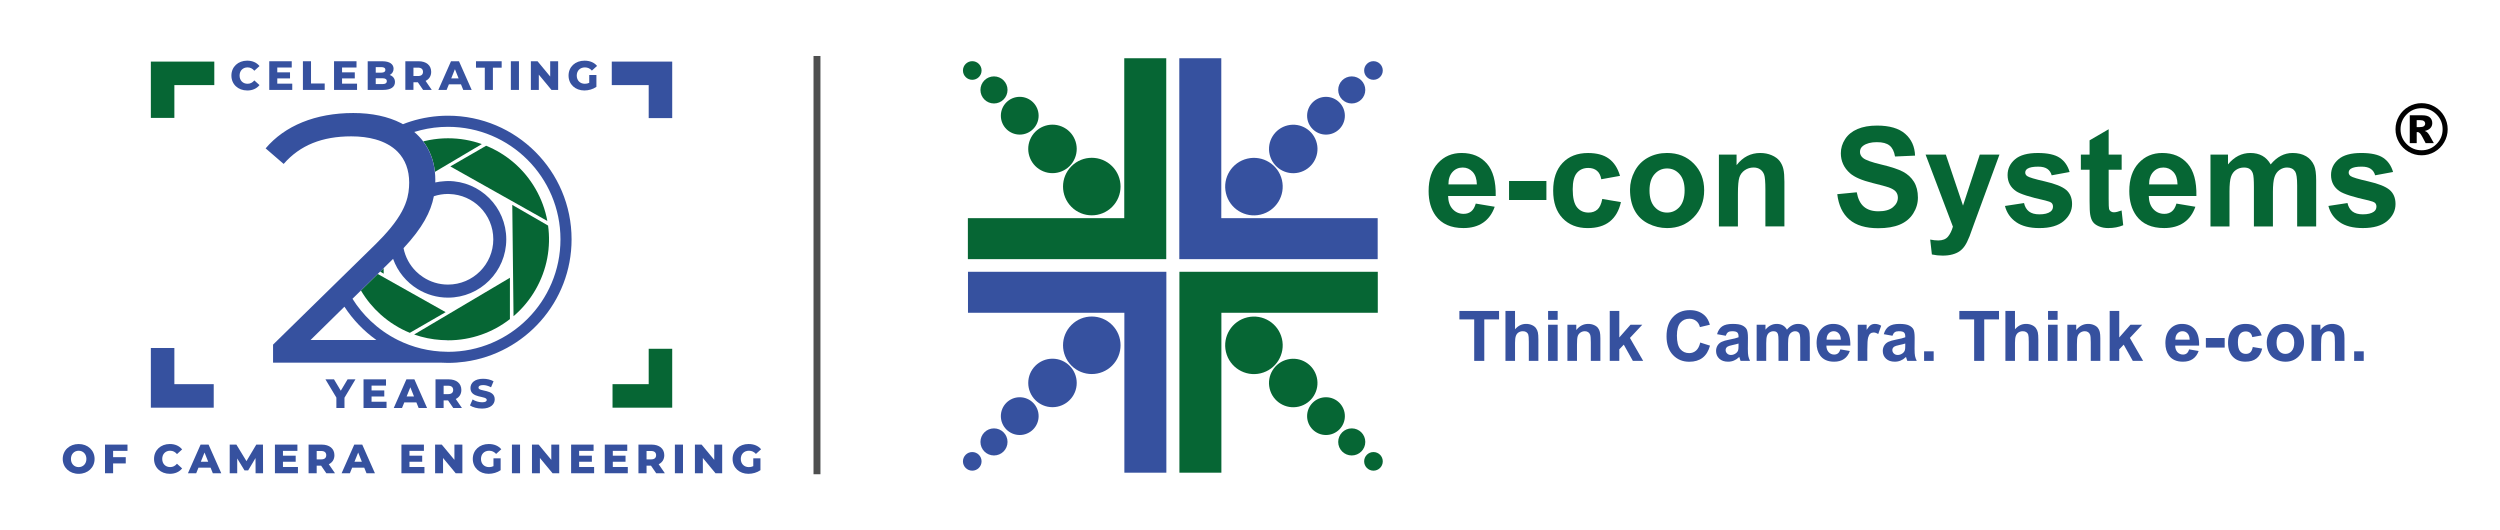 <?xml version="1.0" encoding="UTF-8"?>
<svg id="Layer_1" xmlns="http://www.w3.org/2000/svg" viewBox="0 0 1820 386">
  <defs>
    <style>
      .cls-1 {
        fill: #066634;
      }

      .cls-2 {
        fill: #36519f;
      }

      .cls-3 {
        fill: #4e4f4f;
      }

      .cls-4 {
        fill: #010101;
      }
    </style>
  </defs>
  <g>
    <rect class="cls-3" x="592.24" y="40.76" width="5.05" height="304.49"/>
    <g>
      <polygon class="cls-1" points="1003.03 197.86 889.17 197.86 887.27 197.86 858.61 197.86 858.61 344.12 889.17 344.12 889.17 227.7 1003.03 227.7 1003.03 197.86"/>
      <polygon class="cls-1" points="818.46 158.82 704.61 158.82 704.61 188.66 818.46 188.66 820.37 188.66 849.03 188.66 849.03 42.4 818.46 42.4 818.46 158.82"/>
      <circle class="cls-1" cx="794.82" cy="135.82" r="20.94" transform="translate(136.76 601.8) rotate(-45)"/>
      <circle class="cls-1" cx="766.21" cy="108.4" r="17.65" transform="translate(372.84 774.81) rotate(-67.5)"/>
      <path class="cls-1" d="M728.62,84.24c0,7.6,6.16,13.75,13.75,13.75s13.75-6.16,13.75-13.75-6.16-13.75-13.75-13.75-13.75,6.16-13.75,13.75Z"/>
      <circle class="cls-1" cx="723.62" cy="65.47" r="9.86"/>
      <path class="cls-1" d="M714.59,51.32c0-3.75-3.04-6.78-6.78-6.78s-6.78,3.04-6.78,6.78,3.04,6.78,6.78,6.78,6.78-3.04,6.78-6.78Z"/>
      <circle class="cls-1" cx="912.87" cy="251.36" r="20.94" transform="translate(-33.33 216.46) rotate(-13.28)"/>
      <circle class="cls-1" cx="941.48" cy="278.78" r="17.65" transform="translate(-38.87 223.77) rotate(-13.28)"/>
      <path class="cls-1" d="M979.07,302.94c0-7.6-6.16-13.75-13.75-13.75s-13.75,6.16-13.75,13.75,6.16,13.75,13.75,13.75,13.75-6.16,13.75-13.75Z"/>
      <path class="cls-1" d="M984.07,311.86c-5.44,0-9.86,4.41-9.86,9.86s4.41,9.86,9.86,9.86,9.86-4.41,9.86-9.86-4.41-9.86-9.86-9.86Z"/>
      <circle class="cls-1" cx="999.88" cy="335.87" r="6.78"/>
      <path class="cls-1" d="M1385.36,124.99c-3.4-1.79-8.64-3.52-15.73-5.2-7.09-1.67-11.56-3.28-13.4-4.83-1.45-1.21-2.17-2.68-2.17-4.38,0-1.87.77-3.37,2.32-4.48,2.39-1.74,5.71-2.61,9.95-2.61s7.18.81,9.24,2.44c2.05,1.63,3.39,4.29,4.01,8l14.58-.64c-.23-6.63-2.64-11.93-7.22-15.91-4.58-3.97-11.4-5.96-20.46-5.96-5.55,0-10.29.84-14.21,2.51-3.92,1.67-6.93,4.11-9.01,7.31-2.09,3.2-3.13,6.64-3.13,10.32,0,5.71,2.21,10.56,6.65,14.53,3.15,2.82,8.64,5.2,16.45,7.14,6.08,1.51,9.97,2.56,11.67,3.15,2.5.89,4.25,1.93,5.25,3.13,1,1.2,1.5,2.65,1.5,4.36,0,2.66-1.19,4.98-3.57,6.97-2.38,1.99-5.92,2.98-10.61,2.98-4.43,0-7.95-1.12-10.56-3.35-2.61-2.23-4.34-5.73-5.2-10.49l-14.18,1.38c.95,8.08,3.87,14.23,8.77,18.45,4.89,4.22,11.9,6.33,21.03,6.33,6.27,0,11.51-.88,15.71-2.63,4.2-1.76,7.45-4.44,9.75-8.05,2.3-3.61,3.45-7.49,3.45-11.62,0-4.56-.96-8.4-2.88-11.5-1.92-3.1-4.58-5.55-7.98-7.34Z"/>
      <path class="cls-1" d="M1538.95,154.56c-.92,0-1.7-.23-2.34-.69-.64-.46-1.05-1.04-1.23-1.75-.18-.71-.27-3.19-.27-7.46v-21.08h9.46v-11.03h-9.46v-18.47l-13.89,8.08v10.39h-6.35v11.03h6.35v22.8c0,4.89.15,8.14.44,9.75.36,2.27,1.01,4.06,1.95,5.39.93,1.33,2.4,2.41,4.41,3.25s4.25,1.26,6.75,1.26c4.07,0,7.72-.69,10.93-2.07l-1.18-10.74c-2.43.89-4.28,1.33-5.56,1.33Z"/>
      <path class="cls-1" d="M1429.07,149.69l-12.51-37.13h-14.73l19.89,52.45c-.82,2.92-2,5.33-3.54,7.21-1.54,1.89-3.92,2.83-7.14,2.83-1.74,0-3.69-.21-5.86-.64l1.23,10.84c2.56.56,5.17.84,7.83.84s4.98-.28,7.07-.84c2.09-.56,3.84-1.34,5.27-2.34s2.69-2.31,3.79-3.92c1.1-1.61,2.26-3.94,3.47-6.99l3.3-9.11,18.47-50.33h-14.33l-12.21,37.13Z"/>
      <path class="cls-1" d="M1592.53,119.08c-4.5-5.14-10.64-7.71-18.42-7.71-6.93,0-12.66,2.45-17.19,7.36-4.53,4.91-6.8,11.7-6.8,20.37,0,7.26,1.72,13.26,5.17,18.02,4.37,5.94,11.1,8.91,20.19,8.91,5.74,0,10.53-1.32,14.36-3.96,3.83-2.64,6.63-6.49,8.4-11.55l-13.79-2.31c-.75,2.63-1.87,4.53-3.35,5.71-1.48,1.18-3.3,1.77-5.47,1.77-3.19,0-5.85-1.14-7.98-3.42-2.13-2.28-3.25-5.47-3.35-9.58h34.67c.2-10.61-1.95-18.48-6.45-23.62ZM1564.55,134.22c-.03-3.77.94-6.76,2.91-8.96,1.97-2.2,4.46-3.3,7.49-3.3,2.82,0,5.22,1.04,7.19,3.13,1.97,2.09,3,5.13,3.1,9.14h-20.68Z"/>
      <rect class="cls-1" x="1098.59" y="131.76" width="27.19" height="13.84"/>
      <path class="cls-1" d="M1162.92,152.52c-1.67,1.49-3.83,2.24-6.45,2.24-3.52,0-6.31-1.28-8.4-3.84-2.09-2.56-3.13-6.94-3.13-13.15,0-5.58,1.03-9.56,3.08-11.94,2.05-2.38,4.8-3.57,8.25-3.57,2.6,0,4.7.69,6.33,2.07s2.67,3.43,3.13,6.16l13.64-2.46c-1.64-5.61-4.34-9.79-8.1-12.53-3.76-2.74-8.82-4.11-15.19-4.11-7.78,0-13.95,2.4-18.52,7.21-4.57,4.81-6.85,11.53-6.85,20.17s2.27,15.22,6.82,20.04c4.55,4.83,10.65,7.24,18.29,7.24,6.73,0,12.1-1.59,16.11-4.78,4-3.18,6.71-7.9,8.12-14.13l-13.59-2.31c-.69,3.64-1.87,6.21-3.54,7.71Z"/>
      <path class="cls-1" d="M1739.59,138.21c-2.92-2.43-8.07-4.48-15.44-6.16-7.37-1.67-11.68-2.97-12.93-3.89-.92-.69-1.38-1.53-1.38-2.51,0-1.15.52-2.09,1.57-2.81,1.58-1.02,4.19-1.53,7.83-1.53,2.89,0,5.11.54,6.68,1.63,1.56,1.08,2.62,2.64,3.18,4.68l13.05-2.41c-1.32-4.56-3.71-8.01-7.19-10.34-3.48-2.33-8.8-3.5-15.96-3.5-7.52,0-13.07,1.54-16.64,4.63-3.58,3.09-5.37,6.89-5.37,11.42,0,5.02,2.07,8.95,6.21,11.77,2.99,2.04,10.06,4.29,21.23,6.75,2.39.56,3.94,1.17,4.63,1.82.66.69.98,1.56.98,2.61,0,1.54-.61,2.78-1.82,3.69-1.81,1.32-4.5,1.97-8.08,1.97-3.25,0-5.78-.7-7.58-2.09-1.81-1.4-3-3.44-3.6-6.13l-13.89,2.12c1.28,4.96,4,8.88,8.15,11.77,4.15,2.89,9.79,4.33,16.92,4.33,7.85,0,13.77-1.72,17.78-5.17,4.01-3.45,6.01-7.57,6.01-12.36,0-4.4-1.45-7.83-4.33-10.29Z"/>
      <path class="cls-1" d="M1295.57,117.23c-1.3-1.71-3.21-3.11-5.74-4.21-2.53-1.1-5.32-1.65-8.37-1.65-6.93,0-12.67,2.95-17.24,8.86v-7.68h-12.86v52.3h13.84v-23.69c0-5.84.35-9.85,1.06-12.02.71-2.17,2.01-3.91,3.92-5.22,1.9-1.31,4.05-1.97,6.45-1.97,1.87,0,3.47.46,4.8,1.38,1.33.92,2.29,2.21,2.88,3.86.59,1.66.89,5.31.89,10.96v26.69h13.84v-32.5c0-4.04-.25-7.14-.76-9.31-.51-2.17-1.41-4.1-2.71-5.81Z"/>
      <path class="cls-1" d="M1488.68,132.06c-7.37-1.67-11.68-2.97-12.93-3.89-.92-.69-1.38-1.53-1.38-2.51,0-1.15.52-2.09,1.57-2.81,1.58-1.02,4.19-1.53,7.83-1.53,2.89,0,5.11.54,6.68,1.63,1.56,1.08,2.62,2.64,3.18,4.68l13.05-2.41c-1.32-4.56-3.71-8.01-7.19-10.34-3.48-2.33-8.8-3.5-15.96-3.5-7.52,0-13.07,1.54-16.64,4.63-3.58,3.09-5.37,6.89-5.37,11.42,0,5.02,2.07,8.95,6.21,11.77,2.99,2.04,10.06,4.29,21.23,6.75,2.39.56,3.94,1.17,4.63,1.82.66.69.98,1.56.98,2.61,0,1.54-.61,2.78-1.82,3.69-1.81,1.32-4.5,1.97-8.08,1.97-3.25,0-5.78-.7-7.58-2.09-1.81-1.4-3-3.44-3.6-6.13l-13.89,2.12c1.28,4.96,4,8.88,8.15,11.77,4.15,2.89,9.79,4.33,16.92,4.33,7.85,0,13.77-1.72,17.78-5.17,4.01-3.45,6.01-7.57,6.01-12.36,0-4.4-1.45-7.83-4.33-10.29-2.92-2.43-8.07-4.48-15.44-6.16Z"/>
      <path class="cls-1" d="M1082.44,119.08c-4.5-5.14-10.64-7.71-18.42-7.71-6.93,0-12.66,2.45-17.19,7.36-4.53,4.91-6.8,11.7-6.8,20.37,0,7.26,1.72,13.26,5.17,18.02,4.37,5.94,11.1,8.91,20.19,8.91,5.74,0,10.53-1.32,14.36-3.96,3.83-2.64,6.63-6.49,8.4-11.55l-13.79-2.31c-.75,2.63-1.87,4.53-3.35,5.71-1.48,1.18-3.3,1.77-5.47,1.77-3.19,0-5.85-1.14-7.98-3.42-2.13-2.28-3.25-5.47-3.35-9.58h34.67c.2-10.61-1.95-18.48-6.45-23.62ZM1054.47,134.22c-.03-3.77.94-6.76,2.91-8.96,1.97-2.2,4.46-3.3,7.49-3.3,2.82,0,5.22,1.04,7.19,3.13,1.97,2.09,3,5.13,3.1,9.14h-20.68Z"/>
      <path class="cls-1" d="M1678.76,113.71c-2.66-1.56-5.91-2.34-9.75-2.34-3.02,0-5.86.69-8.52,2.07-2.66,1.38-5.14,3.46-7.44,6.26-1.57-2.79-3.59-4.88-6.05-6.26-2.46-1.38-5.37-2.07-8.72-2.07-6.3,0-11.74,2.78-16.3,8.32v-7.14h-12.75v52.3h13.84v-25.41c0-5.02.37-8.62,1.11-10.78.74-2.17,1.96-3.83,3.67-4.98,1.71-1.15,3.63-1.72,5.76-1.72,1.77,0,3.18.36,4.21,1.08,1.03.72,1.79,1.82,2.29,3.3s.74,4.76.74,9.85v28.66h13.84v-25.12c0-4.93.38-8.53,1.14-10.81.75-2.28,1.99-4.01,3.69-5.2,1.71-1.18,3.53-1.77,5.47-1.77,2.66,0,4.63.98,5.91,2.95.95,1.51,1.43,4.86,1.43,10.05v29.9h13.84v-33.44c0-4.99-.48-8.6-1.43-10.84-1.31-3.02-3.3-5.31-5.96-6.87Z"/>
      <path class="cls-1" d="M1213.59,111.37c-5.12,0-9.76,1.13-13.91,3.4-4.15,2.27-7.37,5.55-9.63,9.85-2.26,4.3-3.4,8.75-3.4,13.35,0,6.01,1.14,11.11,3.4,15.29,2.26,4.19,5.57,7.36,9.92,9.53,4.35,2.17,8.92,3.25,13.72,3.25,7.75,0,14.18-2.6,19.28-7.81,5.11-5.2,7.66-11.76,7.66-19.68s-2.53-14.34-7.58-19.48c-5.06-5.14-11.54-7.71-19.45-7.71ZM1222.73,150.62c-2.45,2.76-5.48,4.14-9.09,4.14s-6.65-1.38-9.11-4.14c-2.46-2.76-3.69-6.73-3.69-11.92s1.23-9.16,3.69-11.92c2.46-2.76,5.5-4.14,9.11-4.14s6.64,1.38,9.09,4.14c2.45,2.76,3.67,6.7,3.67,11.82s-1.22,9.26-3.67,12.02Z"/>
      <polygon class="cls-1" points="109.82 85.83 126.94 85.83 126.94 61.95 156.01 61.95 156.01 44.84 109.82 44.84 109.82 85.83"/>
      <polygon class="cls-1" points="472.25 279.67 445.92 279.67 445.92 296.79 489.37 296.79 489.37 253.91 472.25 253.91 472.25 279.67"/>
      <path class="cls-1" d="M398.47,160.88c-1.48-8.04-4.33-15.97-8.65-23.45-8.51-14.73-21.34-25.4-35.97-31.35l-.16.15-25.84,14.92,70.62,39.72Z"/>
      <path class="cls-1" d="M300.63,213.87l-25.65-14.43-12.22,12.02c3.96,6.73,8.83,12.58,14.36,17.53,6.36,5.69,13.56,10.19,21.3,13.33l.16-.15,25.84-14.92-23.78-13.38Z"/>
      <path class="cls-1" d="M398.78,164.09l-25.84-14.92.91,81.02c6.22-5.3,11.66-11.73,15.98-19.22,8.5-14.73,11.33-31.18,9.16-46.82l-.21-.06Z"/>
      <path class="cls-1" d="M371.21,202.22l-69.71,41.3c6.24,2.22,12.89,3.57,19.78,4.02h3.89v.17c.32,0,.64.04.97.04,17.01,0,32.67-5.78,45.13-15.48l-.05-.21v-29.84Z"/>
      <polygon class="cls-1" points="279.29 195.2 276.72 197.73 279.34 199.23 279.29 195.2"/>
      <path class="cls-1" d="M320.4,122.88l30.37-17.99c-7.7-2.74-15.99-4.23-24.63-4.23-4.62,0-9.12.46-13.5,1.27-1.53.28-3.04.6-4.54.97,4.68,6.21,7.62,13.66,8.52,22.22l3.79-2.24Z"/>
    </g>
    <g>
      <polygon class="cls-2" points="889.1 42.4 858.53 42.4 858.53 188.66 887.19 188.66 889.1 188.66 1002.95 188.66 1002.95 158.82 889.1 158.82 889.1 42.4"/>
      <polygon class="cls-2" points="818.54 197.86 704.69 197.86 704.69 227.7 818.54 227.7 818.54 344.12 849.11 344.12 849.11 197.86 820.45 197.86 818.54 197.86"/>
      <circle class="cls-2" cx="912.87" cy="135.82" r="20.94" transform="translate(-6.79 213.37) rotate(-13.28)"/>
      <circle class="cls-2" cx="941.48" cy="108.4" r="17.65" transform="translate(.28 219.21) rotate(-13.28)"/>
      <path class="cls-2" d="M965.32,98c7.6,0,13.75-6.16,13.75-13.75s-6.16-13.75-13.75-13.75-13.75,6.16-13.75,13.75,6.16,13.75,13.75,13.75Z"/>
      <path class="cls-2" d="M984.07,75.33c5.44,0,9.86-4.41,9.86-9.86s-4.41-9.86-9.86-9.86-9.86,4.41-9.86,9.86,4.41,9.86,9.86,9.86Z"/>
      <circle class="cls-2" cx="999.88" cy="51.32" r="6.78"/>
      <circle class="cls-2" cx="794.82" cy="251.36" r="20.94" transform="translate(55.06 635.65) rotate(-45)"/>
      <circle class="cls-2" cx="766.21" cy="278.78" r="17.65"/>
      <path class="cls-2" d="M742.37,289.19c-7.6,0-13.75,6.16-13.75,13.75s6.16,13.75,13.75,13.75,13.75-6.16,13.75-13.75-6.16-13.75-13.75-13.75Z"/>
      <circle class="cls-2" cx="723.62" cy="321.72" r="9.86"/>
      <path class="cls-2" d="M707.8,329.09c-3.75,0-6.78,3.04-6.78,6.78s3.04,6.78,6.78,6.78,6.78-3.04,6.78-6.78-3.04-6.78-6.78-6.78Z"/>
      <polygon class="cls-2" points="1195.58 236.4 1187.01 236.4 1178.85 245.67 1178.85 226.38 1171.89 226.38 1171.89 262.72 1178.85 262.72 1178.85 254.3 1182.1 250.9 1188.72 262.72 1196.23 262.72 1186.59 246.02 1195.58 236.4"/>
      <path class="cls-2" d="M1163.32,238.75c-.65-.86-1.62-1.57-2.89-2.12-1.27-.55-2.68-.83-4.21-.83-3.49,0-6.38,1.49-8.68,4.46v-3.87h-6.47v26.33h6.97v-11.92c0-2.94.18-4.96.53-6.05.36-1.09,1.01-1.97,1.97-2.63s2.04-.99,3.25-.99c.94,0,1.75.23,2.42.69.67.46,1.15,1.11,1.45,1.95.3.84.45,2.67.45,5.52v13.44h6.96v-16.36c0-2.03-.13-3.59-.38-4.68-.25-1.09-.71-2.07-1.36-2.92Z"/>
      <path class="cls-2" d="M1482.21,238.97c-.65-.92-1.63-1.69-2.91-2.28-1.29-.59-2.74-.89-4.34-.89-3.12,0-5.81,1.31-8.06,3.94v-13.36h-6.97v36.34h6.97v-13.19c0-2.21.21-3.89.63-5.02.42-1.13,1.09-1.98,2-2.54s1.94-.84,3.1-.84c1.01,0,1.84.22,2.51.66.67.44,1.14,1.03,1.4,1.77.26.74.4,2.49.4,5.25v13.91h6.96v-15.44c0-2.36-.12-4.11-.36-5.23-.24-1.12-.68-2.15-1.34-3.07Z"/>
      <polygon class="cls-2" points="1426.4 232.53 1437.18 232.53 1437.18 262.72 1444.52 262.72 1444.52 232.53 1455.28 232.53 1455.28 226.38 1426.4 226.38 1426.4 232.53"/>
      <rect class="cls-2" x="1400.74" y="255.76" width="6.97" height="6.97"/>
      <polygon class="cls-2" points="1062.44 232.53 1073.22 232.53 1073.22 262.72 1080.56 262.72 1080.56 232.53 1091.32 232.53 1091.32 226.38 1062.44 226.38 1062.44 232.53"/>
      <path class="cls-2" d="M1527.28,238.75c-.65-.86-1.62-1.57-2.89-2.12-1.27-.55-2.68-.83-4.21-.83-3.49,0-6.38,1.49-8.68,4.46v-3.87h-6.47v26.33h6.97v-11.92c0-2.94.18-4.96.53-6.05.36-1.09,1.01-1.97,1.97-2.63s2.04-.99,3.25-.99c.94,0,1.75.23,2.42.69.67.46,1.15,1.11,1.45,1.95.3.84.45,2.67.45,5.52v13.44h6.96v-16.36c0-2.03-.13-3.59-.38-4.68-.25-1.09-.71-2.07-1.36-2.92Z"/>
      <rect class="cls-2" x="1490.97" y="236.4" width="6.97" height="26.33"/>
      <path class="cls-2" d="M1272.43,254.07l.07-8.13c0-3.02-.31-5.1-.93-6.23-.62-1.13-1.69-2.06-3.21-2.8-1.52-.73-3.83-1.1-6.94-1.1-3.42,0-6,.61-7.73,1.83-1.74,1.22-2.96,3.11-3.67,5.65l6.32,1.14c.43-1.22.99-2.08,1.69-2.57.69-.49,1.66-.73,2.9-.73,1.83,0,3.08.28,3.74.86.66.57.99,1.52.99,2.86v.69c-1.26.53-3.51,1.1-6.77,1.71-2.42.46-4.26,1-5.54,1.62-1.28.62-2.28,1.51-2.99,2.68-.71,1.17-1.06,2.49-1.06,3.98,0,2.25.78,4.11,2.34,5.58,1.56,1.47,3.7,2.21,6.41,2.21,1.54,0,2.98-.29,4.34-.87,1.35-.58,2.63-1.45,3.82-2.6.05.13.13.41.25.82.26.91.49,1.6.67,2.06h6.89c-.61-1.26-1.03-2.43-1.25-3.53-.22-1.1-.33-2.81-.33-5.12ZM1265.66,251.47c0,1.67-.09,2.8-.27,3.4-.26.91-.82,1.68-1.66,2.31-1.14.83-2.34,1.24-3.6,1.24-1.12,0-2.05-.36-2.78-1.07-.73-.71-1.09-1.55-1.09-2.53s.45-1.81,1.36-2.45c.6-.4,1.86-.8,3.79-1.21s3.35-.77,4.24-1.07v1.39Z"/>
      <path class="cls-2" d="M1234.75,255.21c-1.4,1.24-3.08,1.86-5.03,1.86-2.64,0-4.79-.97-6.45-2.92-1.65-1.95-2.48-5.22-2.48-9.82,0-4.33.84-7.46,2.52-9.39,1.67-1.93,3.86-2.9,6.56-2.9,1.95,0,3.61.54,4.97,1.64,1.36,1.09,2.26,2.58,2.69,4.46l7.26-1.73c-.83-2.91-2.07-5.14-3.72-6.69-2.78-2.63-6.39-3.94-10.83-3.94-5.09,0-9.2,1.67-12.32,5.02-3.12,3.35-4.69,8.04-4.69,14.09,0,5.72,1.55,10.23,4.66,13.52,3.11,3.3,7.07,4.95,11.9,4.95,3.9,0,7.12-.96,9.65-2.89,2.54-1.93,4.35-4.87,5.44-8.84l-7.11-2.26c-.61,2.66-1.62,4.61-3.03,5.85Z"/>
      <path class="cls-2" d="M1313.85,236.98c-1.34-.78-2.97-1.18-4.91-1.18-1.52,0-2.95.35-4.29,1.04-1.34.69-2.59,1.74-3.74,3.15-.79-1.41-1.81-2.45-3.05-3.15-1.24-.69-2.7-1.04-4.39-1.04-3.17,0-5.91,1.4-8.2,4.19v-3.59h-6.42v26.33h6.96v-12.79c0-2.53.19-4.34.56-5.43.37-1.09.99-1.93,1.85-2.5.86-.58,1.83-.87,2.9-.87.89,0,1.6.18,2.12.54.52.36.9.92,1.15,1.66.25.74.37,2.4.37,4.96v14.43h6.96v-12.64c0-2.48.19-4.29.57-5.44.38-1.15,1-2.02,1.86-2.61.86-.6,1.78-.89,2.75-.89,1.34,0,2.33.5,2.97,1.49.48.76.72,2.45.72,5.06v15.05h6.97v-16.83c0-2.51-.24-4.33-.72-5.45-.66-1.52-1.66-2.67-3-3.46Z"/>
      <path class="cls-2" d="M1393.8,254.07l.07-8.13c0-3.02-.31-5.1-.93-6.23-.62-1.13-1.69-2.06-3.21-2.8-1.52-.73-3.83-1.1-6.94-1.1-3.42,0-6,.61-7.73,1.83-1.74,1.22-2.96,3.11-3.67,5.65l6.32,1.14c.43-1.22.99-2.08,1.69-2.57.69-.49,1.66-.73,2.9-.73,1.83,0,3.08.28,3.74.86.66.57.99,1.52.99,2.86v.69c-1.26.53-3.51,1.1-6.77,1.71-2.42.46-4.26,1-5.54,1.62-1.28.62-2.28,1.51-2.99,2.68-.71,1.17-1.06,2.49-1.06,3.98,0,2.25.78,4.11,2.34,5.58,1.56,1.47,3.7,2.21,6.41,2.21,1.54,0,2.98-.29,4.34-.87,1.35-.58,2.63-1.45,3.82-2.6.05.13.13.41.25.82.26.91.49,1.6.67,2.06h6.89c-.61-1.26-1.03-2.43-1.25-3.53-.22-1.1-.33-2.81-.33-5.12ZM1387.03,251.47c0,1.67-.09,2.8-.27,3.4-.26.91-.82,1.68-1.66,2.31-1.14.83-2.34,1.24-3.6,1.24-1.12,0-2.05-.36-2.78-1.07s-1.09-1.55-1.09-2.53.45-1.81,1.36-2.45c.6-.4,1.86-.8,3.79-1.21s3.35-.77,4.24-1.07v1.39Z"/>
      <path class="cls-2" d="M1361.91,236.64c-.89.56-1.88,1.73-2.99,3.49v-3.74h-6.47v26.33h6.96v-8.13c0-4.48.2-7.42.59-8.82s.92-2.37,1.6-2.91,1.51-.81,2.48-.81,2.1.38,3.27,1.14l2.16-6.07c-1.47-.88-3-1.31-4.59-1.31-1.12,0-2.13.28-3.01.84Z"/>
      <path class="cls-2" d="M1343.82,239.68c-2.26-2.59-5.36-3.88-9.27-3.88-3.49,0-6.37,1.24-8.65,3.71-2.28,2.47-3.42,5.89-3.42,10.25,0,3.65.87,6.68,2.6,9.07,2.2,2.99,5.59,4.49,10.16,4.49,2.9,0,5.3-.66,7.23-1.99,1.93-1.33,3.33-3.27,4.22-5.81l-6.94-1.17c-.38,1.32-.94,2.28-1.69,2.88-.74.59-1.66.89-2.75.89-1.6,0-2.94-.57-4.02-1.72-1.08-1.15-1.64-2.76-1.69-4.82h17.45c.1-5.34-.98-9.3-3.25-11.89ZM1329.74,247.3c-.02-1.9.47-3.4,1.46-4.51.99-1.11,2.25-1.66,3.77-1.66,1.42,0,2.63.52,3.62,1.57.99,1.05,1.51,2.58,1.56,4.6h-10.41Z"/>
      <rect class="cls-2" x="1490.97" y="226.38" width="6.97" height="6.45"/>
      <path class="cls-2" d="M1638.24,256.51c-.84.75-1.93,1.13-3.25,1.13-1.77,0-3.18-.65-4.22-1.93-1.05-1.29-1.58-3.49-1.58-6.62,0-2.81.52-4.81,1.55-6.01,1.03-1.2,2.42-1.8,4.15-1.8,1.3,0,2.37.35,3.18,1.04.82.69,1.34,1.73,1.58,3.1l6.87-1.24c-.83-2.83-2.19-4.93-4.08-6.31-1.89-1.38-4.44-2.07-7.65-2.07-3.92,0-7.02,1.21-9.32,3.63-2.3,2.42-3.45,5.8-3.45,10.15s1.14,7.66,3.43,10.09c2.29,2.43,5.36,3.64,9.21,3.64,3.39,0,6.09-.8,8.11-2.4,2.01-1.6,3.38-3.98,4.09-7.12l-6.84-1.16c-.35,1.83-.94,3.13-1.78,3.88Z"/>
      <polygon class="cls-2" points="1559.54 236.4 1550.96 236.4 1542.81 245.67 1542.81 226.38 1535.84 226.38 1535.84 262.72 1542.81 262.72 1542.81 254.3 1546.05 250.9 1552.67 262.72 1560.19 262.72 1550.54 246.02 1559.54 236.4"/>
      <path class="cls-2" d="M1597.74,239.68c-2.26-2.59-5.36-3.88-9.27-3.88-3.49,0-6.37,1.24-8.65,3.71-2.28,2.47-3.42,5.89-3.42,10.25,0,3.65.87,6.68,2.6,9.07,2.2,2.99,5.59,4.49,10.16,4.49,2.9,0,5.3-.66,7.23-1.99,1.93-1.33,3.33-3.27,4.22-5.81l-6.94-1.17c-.38,1.32-.94,2.28-1.69,2.88-.74.59-1.66.89-2.75.89-1.6,0-2.94-.57-4.02-1.72-1.08-1.15-1.64-2.76-1.69-4.82h17.45c.1-5.34-.98-9.3-3.25-11.89ZM1583.66,247.3c-.02-1.9.47-3.4,1.46-4.51.99-1.11,2.25-1.66,3.77-1.66,1.42,0,2.63.52,3.62,1.57.99,1.05,1.51,2.58,1.56,4.6h-10.41Z"/>
      <rect class="cls-2" x="1127.01" y="226.38" width="6.97" height="6.45"/>
      <rect class="cls-2" x="1713.83" y="255.76" width="6.97" height="6.97"/>
      <rect class="cls-2" x="1605.87" y="246.07" width="13.69" height="6.97"/>
      <path class="cls-2" d="M1118.25,238.97c-.65-.92-1.63-1.69-2.91-2.28-1.29-.59-2.74-.89-4.34-.89-3.12,0-5.81,1.31-8.06,3.94v-13.36h-6.97v36.34h6.97v-13.19c0-2.21.21-3.89.63-5.02.42-1.13,1.09-1.98,2-2.54s1.94-.84,3.1-.84c1.01,0,1.84.22,2.51.66.67.44,1.14,1.03,1.4,1.77.26.74.4,2.49.4,5.25v13.91h6.96v-15.44c0-2.36-.12-4.11-.36-5.23s-.68-2.15-1.34-3.07Z"/>
      <rect class="cls-2" x="1127.01" y="236.4" width="6.97" height="26.33"/>
      <path class="cls-2" d="M1705.02,238.75c-.65-.86-1.62-1.57-2.89-2.12-1.27-.55-2.68-.83-4.21-.83-3.49,0-6.38,1.49-8.68,4.46v-3.87h-6.47v26.33h6.97v-11.92c0-2.94.18-4.96.53-6.05.36-1.09,1.01-1.97,1.97-2.63s2.04-.99,3.25-.99c.94,0,1.75.23,2.42.69.67.46,1.15,1.11,1.45,1.95.3.84.45,2.67.45,5.52v13.44h6.96v-16.36c0-2.03-.13-3.59-.38-4.68-.25-1.09-.71-2.07-1.36-2.92Z"/>
      <path class="cls-2" d="M1663.75,235.8c-2.58,0-4.91.57-7,1.71s-3.71,2.79-4.85,4.96c-1.14,2.17-1.71,4.4-1.71,6.72,0,3.03.57,5.59,1.71,7.7,1.14,2.11,2.8,3.71,4.99,4.8,2.19,1.09,4.49,1.64,6.9,1.64,3.9,0,7.13-1.31,9.7-3.93,2.57-2.62,3.85-5.92,3.85-9.9s-1.27-7.22-3.82-9.8c-2.55-2.59-5.81-3.88-9.79-3.88ZM1668.35,255.56c-1.23,1.39-2.76,2.08-4.57,2.08s-3.35-.69-4.59-2.08c-1.24-1.39-1.86-3.39-1.86-6s.62-4.61,1.86-6c1.24-1.39,2.77-2.08,4.59-2.08s3.34.69,4.57,2.08c1.23,1.39,1.85,3.37,1.85,5.95s-.62,4.66-1.85,6.05Z"/>
      <path class="cls-2" d="M287.54,59.74c0-2.53-1.46-4.32-3.82-5.16,1.79-.92,2.8-2.53,2.8-4.53,0-3.22-2.68-5.45-8.17-5.45h-10.67v20.86h11.27c5.6,0,8.58-2.12,8.58-5.72ZM273.54,48.86h4.05c1.97,0,2.98.69,2.98,2s-1.01,2.03-2.98,2.03h-4.05v-4.03ZM273.54,61.2v-4.23h4.95c2.03,0,3.1.69,3.1,2.12s-1.07,2.12-3.1,2.12h-4.95Z"/>
      <path class="cls-2" d="M179.94,65.88c3.84,0,6.94-1.4,8.97-3.94l-3.76-3.4c-1.31,1.58-2.92,2.44-4.92,2.44-3.43,0-5.81-2.38-5.81-5.96s2.38-5.96,5.81-5.96c2,0,3.61.86,4.92,2.44l3.76-3.4c-2.03-2.53-5.13-3.94-8.97-3.94-6.62,0-11.48,4.5-11.48,10.85s4.86,10.85,11.48,10.85Z"/>
      <polygon class="cls-2" points="212.76 60.9 201.86 60.9 201.86 57.08 211.13 57.08 211.13 52.67 201.86 52.67 201.86 49.15 212.38 49.15 212.38 44.59 196.02 44.59 196.02 65.46 212.76 65.46 212.76 60.9"/>
      <polygon class="cls-2" points="236.38 60.78 226.42 60.78 226.42 44.59 220.52 44.59 220.52 65.46 236.38 65.46 236.38 60.78"/>
      <polygon class="cls-2" points="259.93 60.9 249.02 60.9 249.02 57.08 258.29 57.08 258.29 52.67 249.02 52.67 249.02 49.15 259.54 49.15 259.54 44.59 243.18 44.59 243.18 65.46 259.93 65.46 259.93 60.9"/>
      <path class="cls-2" d="M300.99,59.91h3.22l3.79,5.54h6.32l-4.5-6.56c2.59-1.25,4.08-3.52,4.08-6.59,0-4.77-3.58-7.72-9.27-7.72h-9.54v20.86h5.9v-5.54ZM300.99,49.24h3.28c2.44,0,3.67,1.13,3.67,3.07s-1.22,3.04-3.67,3.04h-3.28v-6.11Z"/>
      <polygon class="cls-2" points="392.26 54.34 401.47 65.46 406.33 65.46 406.33 44.59 400.54 44.59 400.54 55.71 391.33 44.59 386.47 44.59 386.47 65.46 392.26 65.46 392.26 54.34"/>
      <path class="cls-2" d="M425.83,49.07c2,0,3.64.74,5.07,2.32l3.76-3.4c-2.06-2.47-5.22-3.82-9.12-3.82-6.77,0-11.63,4.5-11.63,10.85s4.86,10.85,11.51,10.85c3.04,0,6.35-.92,8.77-2.65v-8.64h-5.22v5.72c-1.04.48-2.08.69-3.19.69-3.52,0-5.9-2.44-5.9-5.96s2.38-5.96,5.96-5.96Z"/>
      <polygon class="cls-2" points="270.49 288.65 279.76 288.65 279.76 284.23 270.49 284.23 270.49 280.72 281.01 280.72 281.01 276.16 264.65 276.16 264.65 297.02 281.4 297.02 281.4 292.46 270.49 292.46 270.49 288.65"/>
      <polygon class="cls-2" points="250.78 297.02 250.78 289.54 258.77 276.16 253.04 276.16 248.1 284.44 243.15 276.16 236.92 276.16 244.88 289.45 244.88 297.02 250.78 297.02"/>
      <path class="cls-2" d="M295.86,276.16l-9.21,20.86h6.02l1.64-4.05h8.82l1.64,4.05h6.14l-9.24-20.86h-5.81ZM296.04,288.62l2.68-6.68,2.68,6.68h-5.37Z"/>
      <polygon class="cls-2" points="445.37 61.95 472.25 61.95 472.25 85.98 489.37 85.98 489.37 44.84 445.37 44.84 445.37 61.95"/>
      <polygon class="cls-2" points="155.59 279.67 126.94 279.67 126.94 253.34 109.82 253.34 109.82 296.79 155.59 296.79 155.59 279.67"/>
      <path class="cls-2" d="M326.78,61.41h8.82l1.64,4.05h6.14l-8.92-20.15-.32-.72h-5.81l-5.69,12.89-3.52,7.98h6.02l1.64-4.05ZM331.19,50.38l2.68,6.68h-5.37l2.68-6.68Z"/>
      <polygon class="cls-2" points="377.8 62.31 377.8 44.59 371.9 44.59 371.9 58.01 371.9 65.46 377.8 65.46 377.8 62.31"/>
      <polygon class="cls-2" points="352.93 65.46 358.83 65.46 358.83 49.27 359.92 49.27 365.21 49.27 365.21 44.59 353.5 44.59 346.52 44.59 346.52 49.27 352.93 49.27 352.93 65.46"/>
      <path class="cls-2" d="M335.87,283.88c0-4.77-3.58-7.72-9.27-7.72h-9.54v20.86h5.9v-5.54h3.22l3.79,5.54h6.32l-2.26-3.3-2.24-3.26c2.59-1.25,4.08-3.52,4.08-6.59ZM326.24,286.92h-3.28v-6.11h3.28c2.44,0,3.67,1.13,3.67,3.07s-1.22,3.04-3.67,3.04Z"/>
      <path class="cls-2" d="M350.96,292.85c-2.42,0-5.04-.83-6.89-2.06l-1.94,4.35c1.96,1.37,5.36,2.3,8.79,2.3,6.2,0,9.24-3.1,9.24-6.74,0-7.69-11.83-5.31-11.83-8.49,0-1.04.89-1.88,3.37-1.88,1.82,0,3.79.54,5.78,1.61l1.82-4.38c-2.06-1.19-4.86-1.82-7.57-1.82-6.2,0-9.24,3.04-9.24,6.77,0,7.75,11.86,5.34,11.86,8.64,0,1.01-.95,1.7-3.4,1.7Z"/>
      <path class="cls-2" d="M416.11,174.2c0-49.69-40.28-89.97-89.97-89.97-9.5,0-18.65,1.48-27.24,4.21-1.87.59-3.72,1.26-5.53,1.98-.48-.26-.93-.54-1.42-.79-9.39-4.77-21.13-7.35-34.73-7.35-27.54,0-49.94,9.27-63.84,25.74l13.13,11.33c11.84-13.64,28.06-20.08,49.17-20.08,6.61,0,12.46.76,17.57,2.18,3.34.93,6.33,2.15,9,3.63,2.76,1.53,5.2,3.33,7.24,5.42,5.55,5.67,8.4,13.3,8.4,22.49,0,1.1-.04,2.2-.12,3.31-.16,2.44-.51,4.9-1.15,7.45-1.62,6.44-5.13,13.42-12.07,21.95-1.64,2.01-3.47,4.11-5.51,6.31-1.65,1.78-3.4,3.61-5.35,5.52l-11.85,11.61-1.89,1.85-4.26,4.17-6.7,6.56-6.29,6.16-43.92,43.01v13.13h122.07c1.75.1,3.51.17,5.29.17,4.21,0,8.34-.31,12.39-.87,43.82-6.04,77.58-43.62,77.58-89.1ZM315.85,142.86c3.24-1.06,6.69-1.66,10.28-1.66.37,0,.72.04,1.09.05,8.68.28,16.51,3.88,22.24,9.61,5.97,5.97,9.66,14.22,9.66,23.33s-3.69,17.36-9.66,23.33c-5.97,5.97-14.22,9.66-23.33,9.66-6.66,0-12.85-1.99-18.03-5.38-1.91-1.25-3.69-2.67-5.3-4.28-4.52-4.52-7.73-10.35-9.02-16.86,13.85-14.85,19.89-26.46,22.07-37.81ZM260,247.54h-33.94l13.18-12.96,11.5-11.3c6.18,9.48,14.1,17.71,23.3,24.26h-14.03ZM326.13,256.1c-.32,0-.64-.02-.97-.02-12.75-.15-24.79-3.21-35.5-8.54-7.29-3.63-13.96-8.33-19.82-13.87-5.06-4.8-9.52-10.22-13.23-16.17l6.14-6.03,12.22-12.02,1.74-1.71,2.57-2.52,6.89-6.77c3.28,9.22,9.65,16.95,17.87,21.98,6.44,3.94,13.98,6.25,22.08,6.25,23.44,0,42.45-19,42.45-42.45s-19-42.45-42.45-42.45c-.81,0-1.6.08-2.4.12-2.34.13-4.63.42-6.85.92.01-.62.04-1.24.04-1.87,0-1.99-.11-3.92-.31-5.8-.9-8.55-3.84-16.01-8.52-22.22-1.88-2.5-4.06-4.78-6.5-6.86,1.52-.48,3.06-.9,4.62-1.29,6.38-1.59,13.05-2.45,19.92-2.45,45.23,0,81.9,36.67,81.9,81.9s-36.67,81.9-81.9,81.9Z"/>
      <path class="cls-2" d="M325.17,247.7v-.17h-3.89c1.29.08,2.58.15,3.89.17Z"/>
      <path class="cls-2" d="M545.25,328.14c2,0,3.64.74,5.07,2.32l3.76-3.4c-2.06-2.47-5.22-3.82-9.12-3.82-6.77,0-11.63,4.5-11.63,10.85s4.86,10.85,11.51,10.85c3.04,0,6.35-.92,8.77-2.65v-8.64h-5.22v5.72c-1.04.48-2.08.69-3.19.69-3.52,0-5.9-2.44-5.9-5.96s2.38-5.96,5.96-5.96Z"/>
      <polygon class="cls-2" points="446.12 336.15 455.39 336.15 455.39 331.74 446.12 331.74 446.12 328.23 456.64 328.23 456.64 323.67 440.28 323.67 440.28 344.53 457.03 344.53 457.03 339.97 446.12 339.97 446.12 336.15"/>
      <path class="cls-2" d="M483.6,331.39c0-4.77-3.58-7.72-9.27-7.72h-9.54v20.86h5.9v-5.54h3.22l3.79,5.54h6.32l-4.5-6.56c2.59-1.25,4.08-3.52,4.08-6.59ZM473.97,334.43h-3.28v-6.11h3.28c2.44,0,3.67,1.13,3.67,3.07s-1.22,3.04-3.67,3.04Z"/>
      <polygon class="cls-2" points="519.97 334.78 510.76 323.67 505.9 323.67 505.9 344.53 511.68 344.53 511.68 333.41 520.89 344.53 525.75 344.53 525.75 323.67 519.97 323.67 519.97 334.78"/>
      <rect class="cls-2" x="491.32" y="323.67" width="5.9" height="20.86"/>
      <polygon class="cls-2" points="401.34 334.78 392.13 323.67 387.27 323.67 387.27 344.53 393.05 344.53 393.05 333.41 402.26 344.53 407.12 344.53 407.12 323.67 401.34 323.67 401.34 334.78"/>
      <polygon class="cls-2" points="421.61 336.15 430.88 336.15 430.88 331.74 421.61 331.74 421.61 328.23 432.13 328.23 432.13 323.67 415.77 323.67 415.77 344.53 432.52 344.53 432.52 339.97 421.61 339.97 421.61 336.15"/>
      <path class="cls-2" d="M146.03,323.67l-9.21,20.86h6.02l1.64-4.05h8.82l1.64,4.05h6.14l-9.24-20.86h-5.81ZM146.21,336.12l2.68-6.68,2.68,6.68h-5.37Z"/>
      <polygon class="cls-2" points="330.82 334.78 321.61 323.67 316.75 323.67 316.75 344.53 322.54 344.53 322.54 333.41 331.75 344.53 336.61 344.53 336.61 323.67 330.82 323.67 330.82 334.78"/>
      <polygon class="cls-2" points="298.09 336.15 307.36 336.15 307.36 331.74 298.09 331.74 298.09 328.23 308.61 328.23 308.61 323.67 292.25 323.67 292.25 344.53 309 344.53 309 339.97 298.09 339.97 298.09 336.15"/>
      <path class="cls-2" d="M356.11,328.14c2,0,3.64.74,5.07,2.32l3.76-3.4c-2.06-2.47-5.22-3.82-9.12-3.82-6.77,0-11.63,4.5-11.63,10.85s4.86,10.85,11.51,10.85c3.04,0,6.35-.92,8.77-2.65v-8.64h-5.22v5.72c-1.04.48-2.08.69-3.19.69-3.52,0-5.9-2.44-5.9-5.96s2.38-5.96,5.96-5.96Z"/>
      <path class="cls-2" d="M57.27,323.25c-6.68,0-11.6,4.59-11.6,10.85s4.92,10.85,11.6,10.85,11.59-4.59,11.59-10.85-4.92-10.85-11.59-10.85ZM57.27,340.06c-3.16,0-5.63-2.36-5.63-5.96s2.48-5.96,5.63-5.96,5.63,2.35,5.63,5.96-2.47,5.96-5.63,5.96Z"/>
      <path class="cls-2" d="M257.9,323.67l-9.21,20.86h6.02l1.64-4.05h8.82l1.64,4.05h6.14l-9.24-20.86h-5.81ZM258.07,336.12l2.68-6.68,2.68,6.68h-5.37Z"/>
      <rect class="cls-2" x="372.69" y="323.67" width="5.9" height="20.86"/>
      <path class="cls-2" d="M243.46,331.39c0-4.77-3.58-7.72-9.27-7.72h-9.54v20.86h5.9v-5.54h3.22l3.79,5.54h6.32l-4.5-6.56c2.59-1.25,4.08-3.52,4.08-6.59ZM233.83,334.43h-3.28v-6.11h3.28c2.44,0,3.67,1.13,3.67,3.07s-1.22,3.04-3.67,3.04Z"/>
      <path class="cls-2" d="M123.91,328.14c2,0,3.61.86,4.92,2.44l3.76-3.4c-2.03-2.53-5.13-3.94-8.97-3.94-6.62,0-11.48,4.5-11.48,10.85s4.86,10.85,11.48,10.85c3.84,0,6.94-1.4,8.97-3.94l-3.76-3.4c-1.31,1.58-2.92,2.44-4.92,2.44-3.43,0-5.81-2.38-5.81-5.96s2.38-5.96,5.81-5.96Z"/>
      <polygon class="cls-2" points="76.44 344.53 82.34 344.53 82.34 337.38 91.55 337.38 91.55 332.82 82.34 332.82 82.34 328.23 92.81 328.23 92.81 323.67 76.44 323.67 76.44 344.53"/>
      <polygon class="cls-2" points="205.99 336.15 215.26 336.15 215.26 331.74 205.99 331.74 205.99 328.23 216.51 328.23 216.51 323.67 200.15 323.67 200.15 344.53 216.9 344.53 216.9 339.97 205.99 339.97 205.99 336.15"/>
      <polygon class="cls-2" points="186.58 323.67 179.42 335.71 172.09 323.67 167.23 323.67 167.23 344.53 172.69 344.53 172.69 333.77 178.02 342.47 180.65 342.47 186.01 333.47 186.07 344.53 191.5 344.53 191.44 323.67 186.58 323.67"/>
    </g>
  </g>
  <path class="cls-4" d="M1781.91,94.08c0,3.4-.85,6.57-2.55,9.5-1.7,2.94-4.02,5.25-6.95,6.94-2.94,1.69-6.1,2.54-9.5,2.54s-6.54-.85-9.48-2.54c-2.94-1.69-5.25-4-6.95-6.94-1.7-2.94-2.55-6.1-2.55-9.5s.85-6.55,2.55-9.49c1.7-2.94,4.02-5.26,6.95-6.95,2.94-1.69,6.1-2.54,9.48-2.54s6.57.85,9.5,2.54c2.94,1.69,5.25,4.01,6.95,6.95,1.7,2.94,2.55,6.11,2.55,9.49ZM1778.23,94.08c0-4.23-1.5-7.84-4.49-10.83-2.99-2.99-6.6-4.49-10.83-4.49s-7.84,1.5-10.83,4.49c-2.99,2.99-4.49,6.6-4.49,10.83s1.5,7.84,4.49,10.83c2.99,2.99,6.6,4.49,10.83,4.49s7.84-1.5,10.83-4.49c2.99-2.99,4.49-6.6,4.49-10.83ZM1754.3,83.93h9.08c2.57,0,4.43.52,5.58,1.55,1.15,1.04,1.73,2.43,1.73,4.17,0,1.36-.44,2.54-1.32,3.53-.88,1-2.26,1.72-4.15,2.16.78.3,1.35.61,1.72.95.51.46,1.05,1.15,1.62,2.06.03.07,1.13,2.02,3.28,5.87h-5.97c-1.94-3.86-3.24-6.17-3.9-6.93-.66-.75-1.33-1.13-1.99-1.13-.15,0-.36.02-.62.07v7.99h-5.05v-20.3ZM1759.35,92.54h2.19c1.46,0,2.49-.24,3.08-.71.6-.47.9-1.08.9-1.83s-.29-1.36-.86-1.83-1.55-.71-2.92-.71h-2.39v5.07Z"/>
</svg>
